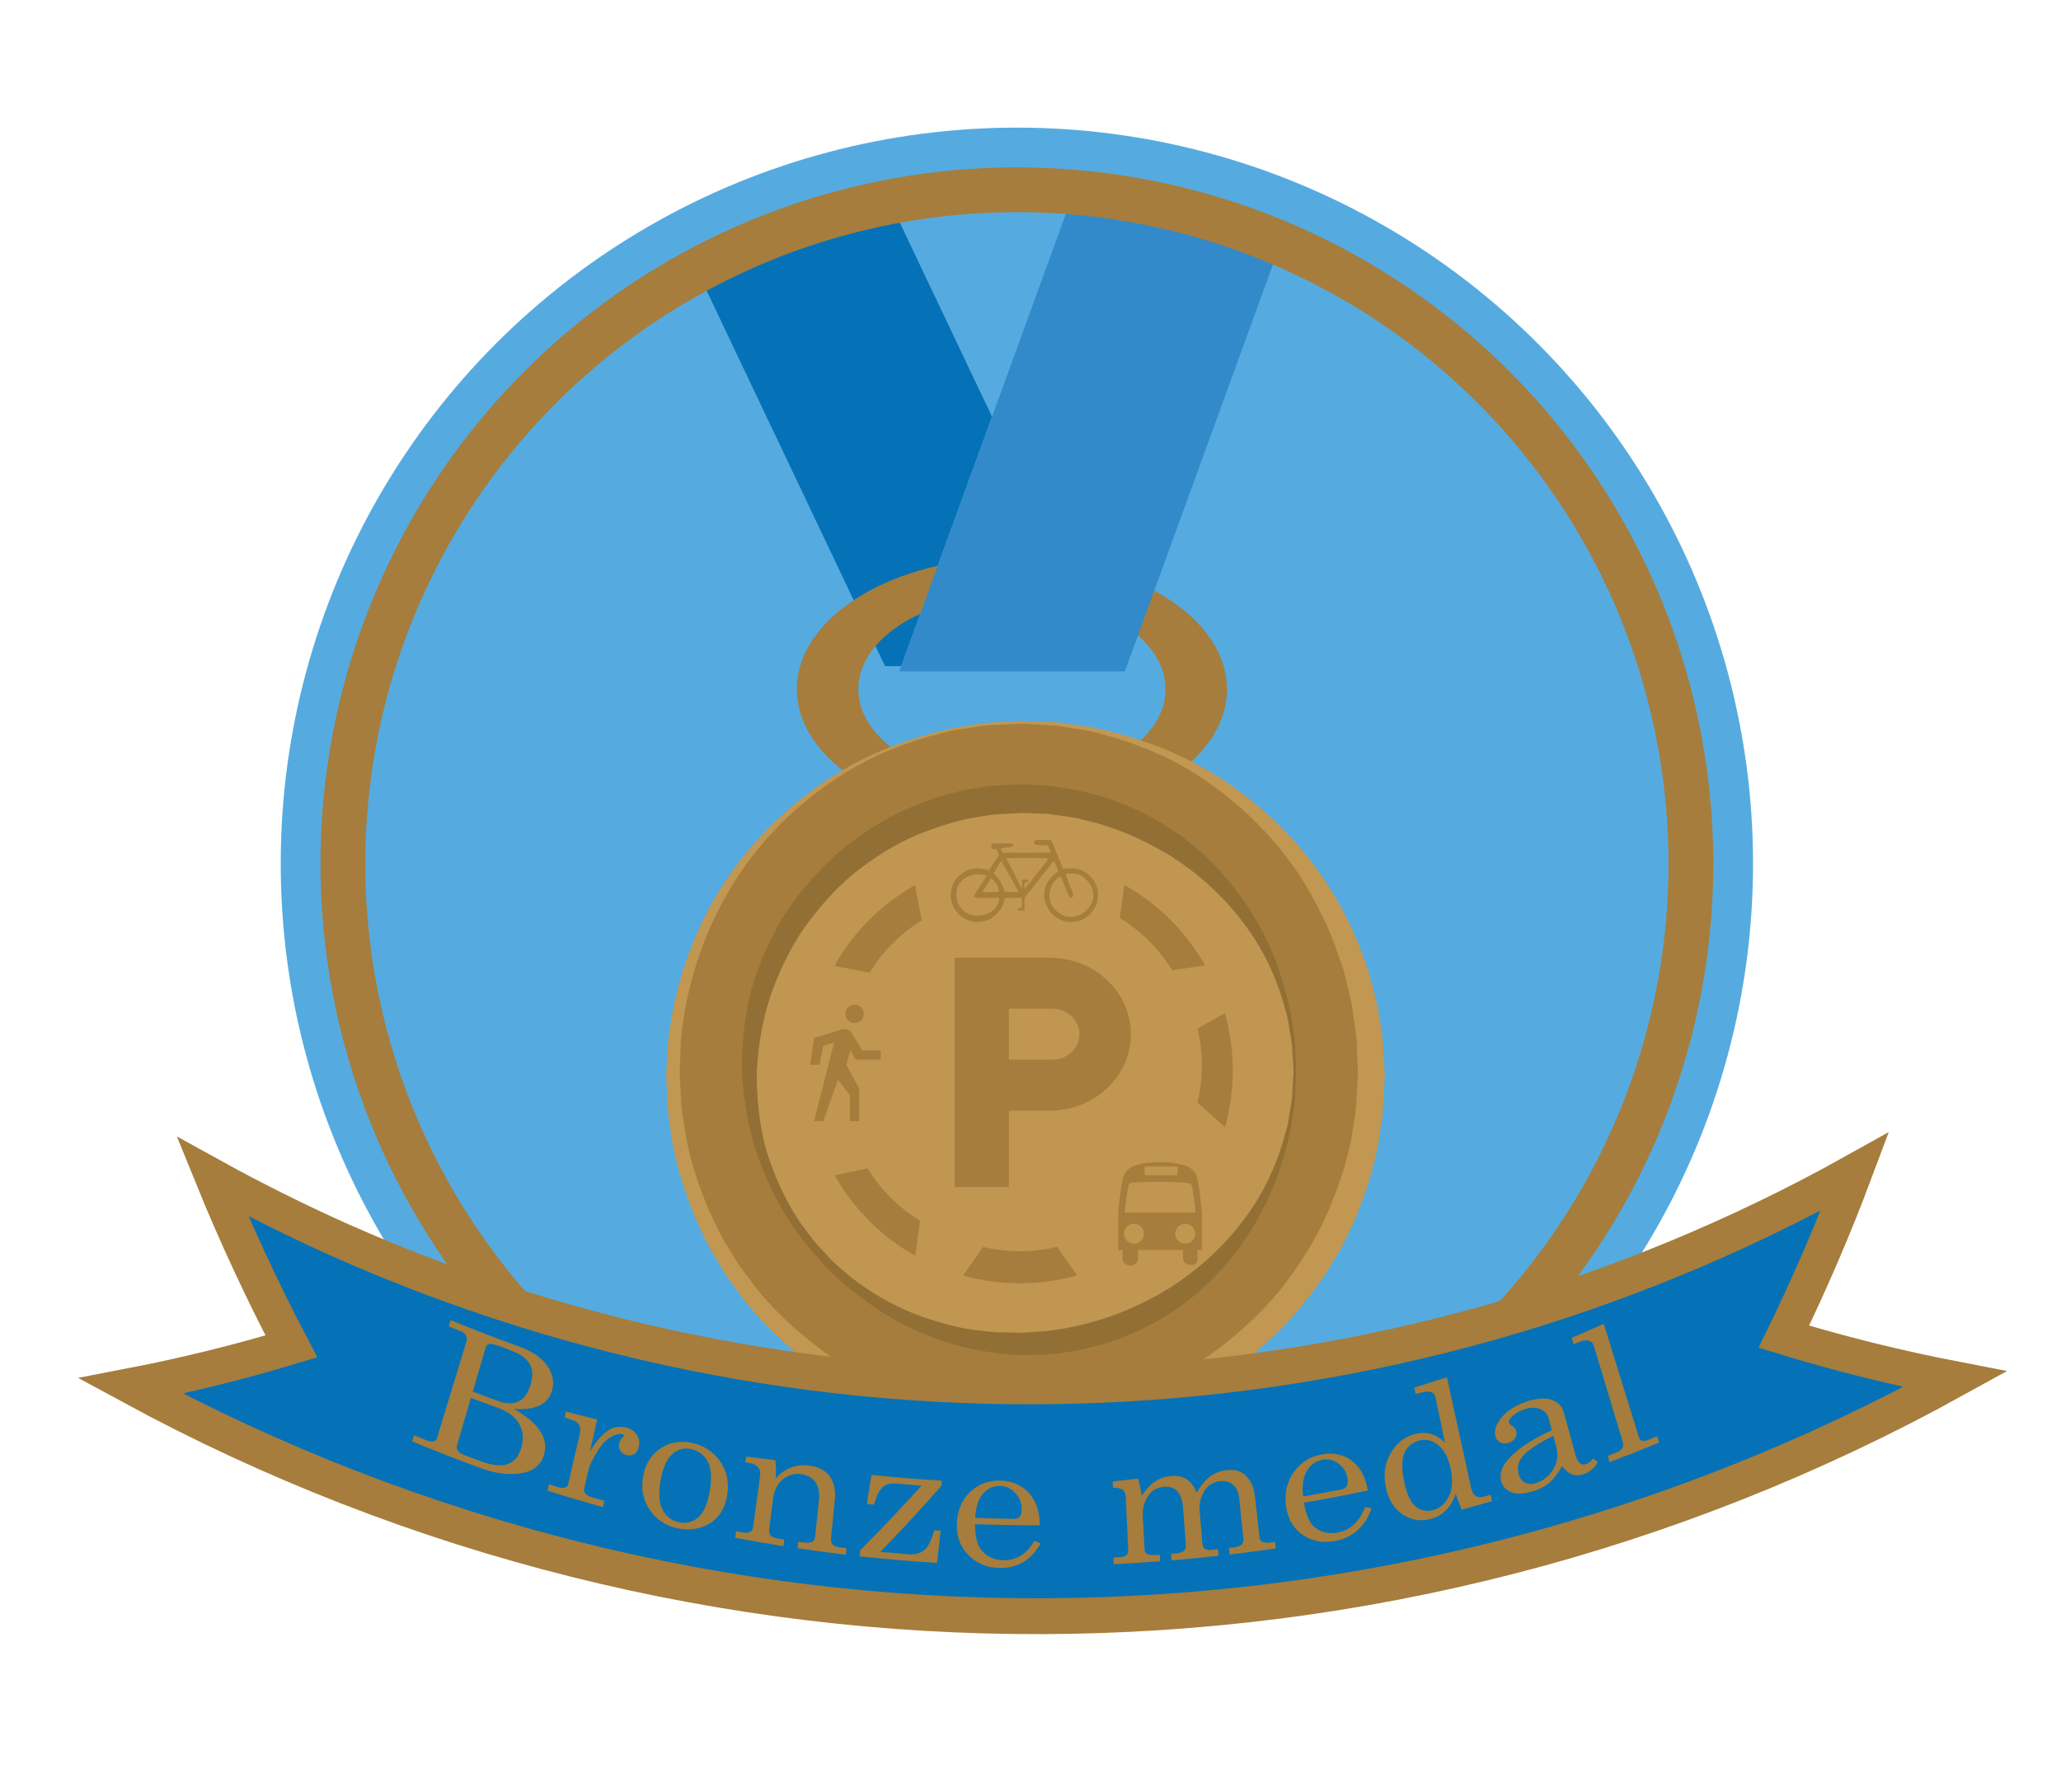 <?xml version="1.0" encoding="utf-8"?>
<!-- Generator: Adobe Illustrator 16.0.0, SVG Export Plug-In . SVG Version: 6.00 Build 0)  -->
<!DOCTYPE svg PUBLIC "-//W3C//DTD SVG 1.1//EN" "http://www.w3.org/Graphics/SVG/1.1/DTD/svg11.dtd">
<svg version="1.1" id="Livello_1" xmlns="http://www.w3.org/2000/svg" xmlns:xlink="http://www.w3.org/1999/xlink" x="0px" y="0px"
	 width="230px" height="200px" viewBox="0 0 230 200" enable-background="new 0 0 230 200" xml:space="preserve">
<g>
	<circle fill="#55ABE0" cx="113.481" cy="96.397" r="82.153"/>
	<path fill="#0572B7" d="M99.942,23.85c-7.636,1.505-14.855,4.161-21.472,7.785l20.294,42.714h1.809l10.134-27.842L99.942,23.85z"/>
	<polygon fill="none" points="110.707,46.507 100.573,74.349 123.935,74.349 	"/>
	<path fill="#A67D3C" d="M112.928,87.407c-9.469,0-17.143-4.693-17.143-10.482s7.674-10.481,17.143-10.481
		c9.468,0,17.142,4.692,17.142,10.481S122.396,87.407,112.928,87.407z M112.928,62.25c-13.252,0-24,6.571-24,14.675
		s10.748,14.674,24,14.674c13.251,0,23.998-6.57,23.998-14.674S126.179,62.25,112.928,62.25z"/>
	<g>
		<path fill="#A67D3C" d="M114.066,80.611c-21.521,0-38.974,17.571-38.974,39.239c0,21.666,17.453,39.238,38.974,39.238
			c21.519,0,38.973-17.572,38.973-39.238C153.039,98.183,135.585,80.611,114.066,80.611z M114.066,147.878
			c-15.377,0-27.838-12.547-27.838-28.027c0-15.481,12.461-28.028,27.838-28.028c15.376,0,27.838,12.547,27.838,28.028
			C141.904,135.331,129.442,147.878,114.066,147.878z"/>
		<g>
			<path fill="#C19751" d="M114.074,80.761c0,0-0.959,0.046-2.756,0.132c-0.447,0.034-0.955,0.019-1.499,0.1
				c-0.544,0.082-1.137,0.172-1.778,0.269c-0.639,0.108-1.336,0.175-2.062,0.338c-0.721,0.188-1.486,0.389-2.297,0.601
				c-3.197,0.929-7.064,2.378-10.887,5.059C88.963,89.873,85.061,93.531,82,98.349c-3.036,4.809-5.27,10.696-5.951,17.15
				c-0.114,0.802-0.084,1.623-0.133,2.44c-0.008,0.809-0.116,1.672-0.041,2.447c0.118,1.68,0.117,3.432,0.46,5.06
				c0.417,3.328,1.525,6.683,2.893,9.901c0.386,0.791,0.772,1.584,1.161,2.381c0.388,0.797,0.909,1.524,1.359,2.295l0.7,1.143
				c0.249,0.371,0.535,0.719,0.801,1.081c0.55,0.71,1.065,1.451,1.646,2.143c2.35,2.752,5.114,5.176,8.147,7.256
				c3.085,2.013,6.478,3.559,10.016,4.678c3.57,1.042,7.287,1.506,11.008,1.565c1.772-0.145,3.858-0.13,5.58-0.516l1.349-0.221
				l0.674-0.109l0.671-0.182l2.679-0.721c3.501-1.174,6.84-2.767,9.858-4.811c2.97-2.11,5.65-4.557,7.935-7.294
				c2.196-2.8,4.106-5.78,5.459-8.966c1.332-3.177,2.406-6.438,2.808-9.75c0.334-1.637,0.319-3.293,0.431-4.917l0.031-0.536
				l-0.023-0.631l-0.047-1.257c-0.05-0.822-0.021-1.691-0.134-2.461c-0.108-0.772-0.215-1.539-0.321-2.3
				c-0.06-0.381-0.089-0.762-0.171-1.141l-0.269-1.131c-0.175-0.755-0.348-1.503-0.52-2.245c-0.221-0.729-0.482-1.438-0.717-2.152
				c-0.94-2.856-2.279-5.455-3.697-7.875c-2.953-4.782-6.745-8.462-10.496-11.125c-3.742-2.727-7.562-4.231-10.733-5.208
				c-0.804-0.224-1.564-0.435-2.28-0.634c-0.723-0.174-1.418-0.248-2.055-0.365c-0.641-0.105-1.233-0.203-1.775-0.293
				c-0.543-0.089-1.047-0.079-1.492-0.119c-1.788-0.11-2.742-0.169-2.742-0.169L114.074,80.761z M114.066,80.461
				c0,0,0.963,0.039,2.768,0.111c0.45,0.031,0.959,0.011,1.509,0.089c0.55,0.079,1.15,0.165,1.8,0.257
				c0.646,0.105,1.353,0.166,2.087,0.326c0.731,0.176,1.51,0.363,2.331,0.561c3.248,0.882,7.197,2.24,11.216,4.792
				c4.011,2.517,8.173,6.098,11.58,10.941c3.39,4.857,5.975,10.864,6.857,17.789c0.139,0.86,0.129,1.662,0.2,2.505l0.08,1.255
				l0.039,0.63c0-0.041,0.008,0.144,0.005,0.155l-0.004,0.082l-0.007,0.164l-0.016,0.329c-0.101,1.752-0.082,3.537-0.422,5.309
				c-0.414,3.58-1.537,7.121-2.96,10.571c-0.408,0.842-0.817,1.687-1.229,2.535c-0.412,0.848-0.96,1.626-1.438,2.444l-0.744,1.217
				c-0.266,0.396-0.566,0.768-0.848,1.152c-0.582,0.758-1.131,1.546-1.747,2.282c-2.487,2.938-5.44,5.51-8.672,7.717
				c-3.286,2.14-6.899,3.783-10.671,4.965l-2.878,0.719l-0.72,0.179l-0.746,0.109l-1.493,0.216
				c-0.996,0.146-1.998,0.307-2.942,0.306l-2.937,0.121c-3.955-0.116-7.894-0.671-11.66-1.832
				c-3.734-1.237-7.294-2.928-10.515-5.099c-3.168-2.237-6.035-4.831-8.457-7.755c-0.599-0.734-1.131-1.52-1.694-2.272
				c-0.273-0.383-0.565-0.753-0.821-1.146l-0.719-1.207c-0.46-0.813-0.99-1.584-1.386-2.424c-0.394-0.839-0.787-1.675-1.178-2.507
				c-1.387-3.407-2.476-6.856-2.874-10.42c-0.331-1.78-0.298-3.471-0.394-5.166c-0.007-0.229-0.023-0.384-0.021-0.672l0.039-0.643
				l0.079-1.278c0.072-0.848,0.064-1.696,0.201-2.524c0.869-6.665,3.318-12.68,6.601-17.482c3.302-4.808,7.354-8.41,11.282-10.976
				c3.938-2.597,7.842-4.011,11.062-4.939c0.816-0.209,1.589-0.407,2.315-0.594c0.73-0.17,1.435-0.24,2.079-0.354
				c0.648-0.102,1.248-0.195,1.797-0.281s1.053-0.072,1.502-0.109c1.796-0.097,2.754-0.147,2.754-0.147L114.066,80.461z"/>
			<path fill="#C19751" d="M114.059,148.027c0,0-0.685-0.037-1.968-0.107c-0.32-0.027-0.679-0.018-1.072-0.079
				c-0.394-0.062-0.822-0.13-1.286-0.202c-0.461-0.082-0.966-0.134-1.488-0.255c-0.52-0.133-1.072-0.274-1.656-0.424
				c-2.304-0.662-5.098-1.667-7.928-3.511c-2.82-1.824-5.735-4.389-8.129-7.823c-2.379-3.43-4.158-7.744-4.805-12.535
				c-0.102-0.596-0.1-1.206-0.153-1.815c-0.021-0.623-0.127-1.199-0.077-1.873c0.064-1.214,0.037-2.412,0.271-3.706
				c0.281-2.578,1.057-5.057,2.049-7.517c1.025-2.449,2.479-4.745,4.159-6.9c1.739-2.113,3.804-3.99,6.086-5.61
				c2.319-1.573,4.887-2.801,7.582-3.701c2.719-0.847,5.564-1.255,8.423-1.346c1.507,0.082,2.73,0.024,4.242,0.292
				c1.473,0.147,2.846,0.528,4.235,0.871c2.732,0.846,5.354,2.026,7.739,3.567c2.346,1.59,4.494,3.444,6.3,5.573
				c1.749,2.165,3.277,4.484,4.367,6.975c1.028,2.504,1.838,5.074,2.135,7.669c0.243,1.285,0.229,2.579,0.301,3.849l0.011,0.238
				l0.005,0.119l0.002,0.059l-0.004,0.133l-0.03,0.45l-0.062,0.896c-0.055,0.604-0.05,1.167-0.152,1.795
				c-0.661,5.051-2.576,9.357-5.063,12.843c-2.498,3.469-5.524,6.013-8.427,7.789c-2.909,1.798-5.75,2.747-8.081,3.362
				c-0.589,0.138-1.147,0.268-1.672,0.39c-0.527,0.112-1.032,0.154-1.496,0.228c-0.465,0.064-0.895,0.124-1.289,0.178
				c-0.394,0.055-0.758,0.039-1.08,0.06c-1.291,0.046-1.98,0.071-1.98,0.071L114.059,148.027z M114.066,147.728
				c0,0,0.68-0.044,1.955-0.129c0.318-0.029,0.676-0.024,1.063-0.089c0.387-0.065,0.809-0.137,1.265-0.215
				c0.454-0.085,0.949-0.141,1.463-0.266c0.51-0.146,1.051-0.301,1.622-0.464c2.254-0.71,4.965-1.806,7.599-3.777
				c2.643-1.923,5.299-4.565,7.344-7.974c0.981-1.723,1.896-3.572,2.543-5.59c0.161-0.505,0.342-1.006,0.491-1.521
				c0.116-0.523,0.233-1.052,0.351-1.584c0.297-1.064,0.338-2.124,0.515-3.201c0.075-0.537,0.054-1.168,0.085-1.753l0.029-0.897
				l0.014-0.451c0.002-0.086,0,0.054-0.001,0.02l-0.003-0.054l-0.006-0.106l-0.013-0.215c-0.082-1.142-0.071-2.307-0.309-3.456
				c-0.285-2.327-1.045-4.617-1.983-6.848c-0.944-2.24-2.281-4.338-3.82-6.31c-1.603-1.928-3.479-3.657-5.562-5.149
				c-2.118-1.447-4.464-2.576-6.927-3.414c-1.255-0.34-2.514-0.726-3.771-0.882c-1.183-0.275-2.717-0.272-3.943-0.38
				c-2.624,0.035-5.248,0.352-7.771,1.079c-2.499,0.782-4.899,1.865-7.083,3.28c-2.147,1.463-4.108,3.17-5.776,5.111
				c-1.607,1.982-3.019,4.104-4.028,6.386c-0.974,2.273-1.768,4.655-2.068,6.999c-0.246,1.142-0.25,2.401-0.338,3.6
				c-0.055,0.534,0.02,1.157,0.021,1.727c0.032,0.58,0.007,1.163,0.085,1.732c0.46,4.579,2.023,8.768,4.157,12.203
				c2.15,3.443,4.916,6.064,7.641,7.939c2.715,1.927,5.472,2.967,7.752,3.63c0.578,0.151,1.124,0.294,1.639,0.429
				c0.518,0.116,1.015,0.162,1.471,0.239c0.457,0.068,0.88,0.132,1.268,0.189s0.751,0.046,1.07,0.07
				c1.284,0.06,1.969,0.092,1.969,0.092L114.066,147.728z"/>
		</g>
	</g>
	<g>
		<circle fill="#C19650" cx="114.066" cy="119.569" r="30.438"/>
		<path fill="#926F34" d="M144.654,119.577c0,0-0.033,0.746-0.093,2.146c-0.024,0.35-0.012,0.74-0.071,1.17
			c-0.062,0.43-0.129,0.898-0.203,1.404c-0.085,0.505-0.129,1.058-0.238,1.634c-0.131,0.571-0.271,1.179-0.418,1.821
			c-0.076,0.321-0.152,0.651-0.232,0.989c-0.11,0.329-0.225,0.667-0.341,1.012c-0.238,0.688-0.423,1.439-0.737,2.173
			c-0.317,0.734-0.647,1.499-0.99,2.292c-0.393,0.771-0.834,1.552-1.275,2.374c-1.9,3.182-4.622,6.549-8.418,9.273
			c-3.785,2.71-8.646,4.661-13.978,5.24c-0.663,0.091-1.341,0.064-2.017,0.102l-1.019,0.031l-0.511,0.016l-0.127-0.001l-0.062-0.005
			l-0.123-0.008l-0.246-0.018c-1.32-0.122-2.616-0.159-4.045-0.479c-2.826-0.438-5.488-1.41-8.102-2.623
			c-2.606-1.232-4.981-2.953-7.233-4.821c-2.196-1.95-4.152-4.189-5.846-6.648c-1.65-2.491-2.947-5.229-3.928-8.097
			c-0.95-2.903-1.439-5.878-1.595-9.027c-0.038-2.92,0.264-6.144,1.056-9.107c0.878-2.958,2.109-5.812,3.748-8.411
			c1.688-2.562,3.699-4.887,5.98-6.867c2.325-1.918,4.822-3.604,7.516-4.808c2.686-1.188,5.48-2.084,8.301-2.43
			c1.396-0.274,2.805-0.275,4.188-0.355l0.259-0.01l0.13-0.005l0.064-0.003l0.144,0.005l0.491,0.029l0.977,0.06
			c0.659,0.056,1.271,0.044,1.957,0.154c1.354,0.24,2.747,0.363,3.986,0.757c0.632,0.17,1.26,0.339,1.882,0.506
			c0.61,0.208,1.2,0.459,1.791,0.685c1.2,0.415,2.286,1.033,3.375,1.578c0.556,0.253,1.046,0.611,1.548,0.935
			c0.498,0.328,0.99,0.652,1.479,0.974c3.789,2.754,6.504,6.129,8.401,9.318c1.927,3.201,2.909,6.31,3.571,8.851
			c0.146,0.643,0.285,1.251,0.416,1.823c0.108,0.575,0.151,1.126,0.234,1.63c0.072,0.506,0.139,0.974,0.199,1.402
			c0.059,0.429,0.045,0.824,0.067,1.176c0.057,1.406,0.087,2.156,0.087,2.156V119.577z M144.354,119.569c0,0-0.045-0.741-0.13-2.133
			c-0.03-0.347-0.024-0.737-0.091-1.159c-0.069-0.423-0.145-0.883-0.227-1.381c-0.086-0.497-0.154-1.036-0.295-1.596
			c-0.16-0.555-0.329-1.145-0.508-1.769c-0.761-2.462-1.998-5.404-4.147-8.264c-2.104-2.874-5.014-5.709-8.685-7.955
			c-1.869-1.06-3.839-2.12-6.027-2.839c-0.544-0.184-1.092-0.369-1.645-0.557c-0.567-0.139-1.139-0.278-1.714-0.419
			c-1.153-0.345-2.307-0.396-3.479-0.6c-0.582-0.091-1.271-0.069-1.907-0.11l-0.979-0.039l-0.491-0.02
			c-0.093-0.002,0.058-0.001,0.021,0.001l-0.059,0.004l-0.116,0.008l-0.233,0.015c-1.245,0.086-2.516,0.063-3.771,0.315
			c-2.543,0.299-5.043,1.12-7.503,2.102c-2.459,1.021-4.755,2.494-6.919,4.181c-2.129,1.743-3.988,3.838-5.638,6.116
			c-1.606,2.315-2.857,4.892-3.798,7.599c-0.916,2.748-1.388,5.487-1.565,8.54c-0.015,2.824,0.268,5.811,1.024,8.621
			c0.839,2.796,2.023,5.489,3.619,7.913c0.395,0.606,0.85,1.171,1.281,1.748c0.223,0.283,0.424,0.583,0.664,0.852l0.73,0.791
			c0.502,0.512,0.938,1.087,1.489,1.544l1.608,1.399c2.236,1.736,4.654,3.174,7.199,4.166c2.533,0.958,5.167,1.703,7.702,1.909
			c1.225,0.208,2.606,0.148,3.915,0.192l0.246,0.008l0.123,0.004l0.062,0.002c0.035,0.002-0.079-0.005-0.003-0.005l0.471-0.034
			l0.937-0.066c0.62-0.06,1.243-0.053,1.849-0.162c4.879-0.64,9.271-2.365,12.947-4.606c3.663-2.276,6.568-5.118,8.668-8
			c2.148-2.864,3.387-5.809,4.143-8.274c0.178-0.624,0.347-1.214,0.505-1.77c0.14-0.56,0.208-1.097,0.292-1.593
			c0.08-0.497,0.154-0.957,0.222-1.378c0.065-0.422,0.059-0.818,0.088-1.166c0.081-1.397,0.124-2.144,0.124-2.144V119.569z"/>
	</g>
	<path fill="#328ACA" d="M119.413,22.585l-8.706,23.922l-10.134,27.842l-0.214,0.586h25.17l17.135-47.078
		C135.406,24.931,127.587,23.106,119.413,22.585z"/>
	<circle fill="none" stroke="#A67D3C" stroke-width="5" stroke-miterlimit="10" cx="113.481" cy="96.397" r="75.216"/>
	<g>
		<g>
			<path fill="#0572B7" stroke="#A67D3C" stroke-width="4" stroke-miterlimit="10" d="M218.189,153.939
				c-6.562-1.267-12.94-2.861-19.115-4.75c2.964-6.088,5.604-12.242,7.921-18.431c-52.148,29.121-114.772,31.745-168.899,7.72
				c-4.867-2.171-9.666-4.558-14.381-7.16c2.587,6.365,5.521,12.695,8.804,18.955c-5.812,1.755-11.8,3.237-17.947,4.422
				C78.048,189.194,154.859,188.956,218.189,153.939L218.189,153.939L218.189,153.939z"/>
		</g>
	</g>
	<g>
		<g>
			<path fill="#A67D3C" d="M50.288,147.341c2.497,1.03,5.013,2,7.544,2.908c1.49,0.534,2.553,1.23,3.191,2.123
				c0.637,0.892,0.846,1.804,0.607,2.747c-0.199,0.786-0.652,1.364-1.359,1.721c-0.71,0.357-1.685,0.502-2.915,0.416
				c1.341,0.771,2.304,1.557,2.871,2.387c0.567,0.826,0.746,1.688,0.521,2.591c-0.17,0.688-0.529,1.231-1.079,1.628
				c-0.553,0.396-1.358,0.617-2.427,0.654c-1.068,0.035-2.223-0.164-3.452-0.612c-2.617-0.948-5.218-1.959-7.798-3.03
				c0.071-0.229,0.144-0.458,0.217-0.687c0.418,0.175,0.839,0.347,1.261,0.519c0.38,0.154,0.675,0.209,0.884,0.17
				c0.211-0.039,0.335-0.129,0.38-0.271c1.108-3.632,2.216-7.262,3.325-10.894c0.079-0.257,0.057-0.484-0.066-0.682
				c-0.123-0.194-0.34-0.356-0.653-0.483c-0.423-0.171-0.845-0.344-1.269-0.518C50.145,147.799,50.213,147.568,50.288,147.341z
				 M52.758,155.322c0.942,0.36,1.884,0.712,2.832,1.056c0.874,0.317,1.635,0.327,2.277,0.036c0.645-0.293,1.105-0.977,1.39-2.051
				c0.174-0.666,0.191-1.227,0.048-1.682s-0.422-0.849-0.834-1.181c-0.418-0.335-1.18-0.696-2.307-1.112
				c-0.794-0.293-1.305-0.429-1.524-0.392c-0.221,0.035-0.376,0.187-0.452,0.458C53.713,152.076,53.234,153.699,52.758,155.322z
				 M52.554,156.015c-0.514,1.754-1.03,3.508-1.546,5.263c-0.074,0.246-0.046,0.463,0.081,0.647c0.127,0.186,0.403,0.358,0.827,0.52
				c0.623,0.234,1.244,0.463,1.868,0.69c1.243,0.452,2.229,0.529,2.95,0.245c0.728-0.283,1.22-0.944,1.486-1.979
				c0.248-0.947,0.138-1.797-0.32-2.547c-0.455-0.751-1.211-1.312-2.261-1.691C54.609,156.79,53.579,156.405,52.554,156.015z"/>
			<path fill="#A67D3C" d="M63.163,157.548c1.158,0.308,2.318,0.6,3.479,0.883c-0.268,1.193-0.539,2.388-0.807,3.581
				c0.641-1.07,1.284-1.832,1.939-2.29c0.654-0.457,1.361-0.583,2.128-0.375c0.519,0.143,0.907,0.399,1.16,0.775
				c0.253,0.378,0.333,0.814,0.231,1.308c-0.08,0.399-0.246,0.684-0.506,0.85c-0.257,0.168-0.545,0.209-0.864,0.123
				c-0.313-0.083-0.544-0.247-0.696-0.489s-0.19-0.522-0.123-0.847c0.042-0.209,0.141-0.391,0.289-0.543
				c0.139-0.136,0.211-0.222,0.217-0.252c0.021-0.096-0.033-0.159-0.166-0.196c-0.283-0.077-0.637-0.013-1.056,0.191
				c-0.587,0.286-1.095,0.756-1.529,1.418c-0.67,1.028-1.085,1.885-1.239,2.571c-0.143,0.634-0.283,1.268-0.426,1.9
				c-0.048,0.215,0,0.401,0.146,0.565c0.143,0.164,0.424,0.307,0.834,0.421c0.421,0.119,0.844,0.239,1.268,0.355
				c-0.052,0.238-0.099,0.475-0.151,0.712c-2.074-0.574-4.141-1.184-6.199-1.834c0.056-0.235,0.111-0.47,0.17-0.704
				c0.328,0.104,0.655,0.204,0.985,0.307c0.331,0.104,0.596,0.121,0.792,0.056c0.196-0.064,0.317-0.179,0.353-0.343
				c0.438-1.877,0.873-3.754,1.309-5.63c0.097-0.427,0.075-0.771-0.079-1.027c-0.154-0.258-0.411-0.444-0.78-0.558
				c-0.281-0.086-0.56-0.174-0.839-0.262C63.056,157.994,63.109,157.77,63.163,157.548z"/>
			<path fill="#A67D3C" d="M77.258,161.057c1.305,0.292,2.327,0.96,3.085,2.02c0.755,1.058,1.034,2.304,0.817,3.734
				c-0.15,0.99-0.482,1.791-1.002,2.406c-0.52,0.613-1.197,1.043-2.028,1.285c-0.835,0.24-1.694,0.264-2.581,0.062
				c-1.312-0.296-2.344-1.004-3.077-2.104c-0.738-1.101-0.959-2.353-0.686-3.752c0.274-1.402,0.944-2.431,1.987-3.093
				C74.818,160.952,75.977,160.768,77.258,161.057z M77.14,161.737c-0.774-0.175-1.47,0.002-2.087,0.531
				c-0.618,0.529-1.059,1.488-1.32,2.883c-0.263,1.421-0.207,2.521,0.184,3.299c0.387,0.778,0.992,1.263,1.806,1.446
				c0.84,0.188,1.578,0.009,2.206-0.541c0.627-0.549,1.061-1.577,1.301-3.076c0.223-1.39,0.135-2.449-0.262-3.177
				C78.57,162.377,77.963,161.922,77.14,161.737z"/>
			<path fill="#A67D3C" d="M83.262,162.573c1.088,0.142,2.181,0.272,3.271,0.394c0.058,0.59,0.069,1.271,0.035,2.043
				c0.528-0.583,1.11-0.995,1.746-1.229c0.637-0.236,1.332-0.299,2.085-0.188c0.649,0.096,1.182,0.288,1.598,0.585
				c0.417,0.296,0.73,0.715,0.948,1.265c0.215,0.545,0.295,1.141,0.232,1.774c-0.145,1.479-0.289,2.958-0.437,4.438
				c-0.032,0.33,0.028,0.577,0.182,0.738c0.152,0.158,0.426,0.269,0.818,0.313c0.239,0.029,0.479,0.059,0.72,0.087
				c-0.021,0.244-0.043,0.487-0.066,0.73c-1.802-0.212-3.601-0.452-5.396-0.72c0.029-0.242,0.055-0.484,0.083-0.728
				c0.17,0.025,0.344,0.05,0.512,0.075c0.481,0.07,0.82,0.048,1.022-0.062c0.203-0.109,0.318-0.301,0.348-0.574
				c0.138-1.297,0.275-2.598,0.413-3.897c0.09-0.851,0.016-1.497-0.222-1.945c-0.333-0.639-0.895-1.016-1.695-1.134
				c-0.789-0.12-1.486,0.07-2.092,0.572c-0.602,0.502-0.969,1.22-1.091,2.163c-0.145,1.121-0.289,2.239-0.434,3.36
				c-0.04,0.33,0.01,0.577,0.165,0.745c0.147,0.169,0.425,0.283,0.812,0.346c0.236,0.037,0.472,0.075,0.707,0.112
				c-0.029,0.243-0.059,0.485-0.088,0.728c-1.801-0.283-3.598-0.595-5.394-0.933c0.037-0.241,0.072-0.483,0.104-0.724
				c0.235,0.044,0.47,0.088,0.703,0.131c0.353,0.066,0.633,0.05,0.833-0.047c0.203-0.096,0.315-0.24,0.343-0.434
				c0.268-1.95,0.535-3.898,0.801-5.85c0.051-0.385-0.018-0.7-0.221-0.939c-0.198-0.24-0.512-0.397-0.937-0.478
				c-0.167-0.03-0.335-0.062-0.502-0.094C83.201,162.991,83.23,162.782,83.262,162.573z"/>
			<path fill="#A67D3C" d="M97.249,164.617c2.606,0.273,5.216,0.488,7.828,0.645c-0.009,0.195-0.019,0.391-0.026,0.587
				c-2.197,2.497-4.467,4.947-6.805,7.352c1.045,0.102,2.092,0.193,3.139,0.276c0.723,0.055,1.311-0.104,1.762-0.48
				c0.451-0.378,0.818-1.108,1.104-2.195c0.239,0.016,0.483,0.03,0.724,0.045c-0.134,1.197-0.268,2.395-0.403,3.592
				c-2.887-0.179-5.768-0.424-8.643-0.738c0.021-0.225,0.037-0.449,0.057-0.674c2.357-2.357,4.645-4.764,6.861-7.214
				c-0.878-0.064-1.755-0.133-2.633-0.211c-0.547-0.048-0.963-0.018-1.246,0.098c-0.281,0.116-0.533,0.323-0.756,0.626
				s-0.451,0.839-0.682,1.608c-0.264-0.026-0.527-0.054-0.79-0.082C96.909,166.772,97.082,165.695,97.249,164.617z"/>
			<path fill="#A67D3C" d="M116.043,170.24c-2.412,0.005-4.823-0.037-7.235-0.13c-0.001,1.402,0.256,2.399,0.789,2.994
				c0.611,0.67,1.405,1.017,2.38,1.037c1.434,0.03,2.594-0.692,3.452-2.152c0.236,0.093,0.472,0.184,0.708,0.274
				c-1.049,1.862-2.607,2.79-4.635,2.742c-1.382-0.031-2.533-0.52-3.443-1.448c-0.91-0.93-1.326-2.093-1.279-3.478
				c0.058-1.49,0.553-2.67,1.477-3.553c0.926-0.88,2.025-1.304,3.328-1.274c0.957,0.022,1.777,0.261,2.476,0.726
				c0.695,0.464,1.224,1.123,1.58,1.981C115.89,168.563,116.024,169.322,116.043,170.24z M108.828,169.413
				c1.455,0.056,2.908,0.093,4.363,0.112c0.262,0.004,0.458-0.074,0.604-0.233c0.145-0.16,0.218-0.432,0.219-0.818
				c0.004-0.722-0.236-1.333-0.716-1.845c-0.483-0.511-1.045-0.77-1.702-0.786c-0.735-0.018-1.357,0.27-1.89,0.86
				C109.179,167.294,108.883,168.199,108.828,169.413z"/>
			<path fill="#A67D3C" d="M124.179,165.355c0.941-0.101,1.88-0.214,2.819-0.33c0.19,0.674,0.328,1.316,0.411,1.936
				c0.5-0.754,1.006-1.299,1.524-1.633c0.517-0.335,1.092-0.529,1.734-0.585c0.682-0.061,1.254,0.054,1.724,0.343
				c0.47,0.288,0.854,0.797,1.156,1.521c0.415-0.759,0.896-1.346,1.438-1.762s1.151-0.665,1.83-0.748
				c0.894-0.11,1.587,0.048,2.09,0.484c0.644,0.575,1.025,1.374,1.14,2.406c0.167,1.518,0.335,3.034,0.503,4.551
				c0.028,0.274,0.126,0.448,0.29,0.526c0.219,0.122,0.527,0.154,0.928,0.097c0.17-0.025,0.339-0.049,0.511-0.075
				c0.028,0.244,0.06,0.489,0.086,0.733c-1.712,0.254-3.43,0.483-5.146,0.687c-0.023-0.243-0.047-0.489-0.069-0.734
				c0.17-0.021,0.342-0.041,0.512-0.062c0.434-0.053,0.734-0.158,0.896-0.311c0.158-0.151,0.228-0.36,0.2-0.622
				c-0.157-1.52-0.314-3.04-0.467-4.561c-0.071-0.679-0.307-1.183-0.7-1.511c-0.394-0.325-0.886-0.455-1.466-0.386
				c-0.441,0.052-0.831,0.209-1.171,0.467s-0.595,0.602-0.766,1.03c-0.254,0.614-0.367,1.125-0.333,1.531
				c0.108,1.319,0.218,2.64,0.326,3.958c0.021,0.271,0.119,0.459,0.288,0.57c0.171,0.11,0.425,0.148,0.759,0.113
				c0.234-0.024,0.463-0.05,0.698-0.077c0.021,0.247,0.044,0.489,0.065,0.735c-1.744,0.195-3.49,0.365-5.238,0.51
				c-0.017-0.246-0.031-0.49-0.049-0.736c0.197-0.016,0.394-0.032,0.59-0.05c0.37-0.031,0.644-0.123,0.817-0.27
				c0.172-0.15,0.254-0.323,0.235-0.526c-0.104-1.415-0.21-2.828-0.314-4.24c-0.066-0.896-0.289-1.532-0.66-1.906
				c-0.373-0.374-0.843-0.536-1.424-0.489c-0.75,0.061-1.307,0.343-1.685,0.841c-0.535,0.711-0.784,1.508-0.733,2.398
				c0.065,1.225,0.133,2.451,0.199,3.676c0.014,0.28,0.094,0.47,0.238,0.566c0.203,0.124,0.519,0.17,0.932,0.141
				c0.173-0.013,0.35-0.025,0.525-0.039c0.015,0.247,0.03,0.49,0.045,0.737c-1.727,0.13-3.454,0.237-5.185,0.318
				c-0.01-0.246-0.019-0.492-0.028-0.737c0.257-0.013,0.521-0.025,0.777-0.038c0.293-0.017,0.514-0.092,0.665-0.233
				c0.152-0.142,0.221-0.31,0.212-0.515c-0.096-2.011-0.186-4.022-0.279-6.034c-0.014-0.334-0.121-0.578-0.31-0.731
				c-0.191-0.153-0.563-0.237-1.116-0.256C124.197,165.808,124.188,165.583,124.179,165.355z"/>
			<path fill="#A67D3C" d="M152.653,166.35c-2.372,0.504-4.751,0.958-7.137,1.365c0.221,1.386,0.64,2.32,1.259,2.798
				c0.708,0.536,1.545,0.716,2.508,0.534c1.418-0.268,2.439-1.22,3.049-2.841c0.247,0.044,0.494,0.085,0.741,0.126
				c-0.733,2.058-2.114,3.296-4.117,3.668c-1.368,0.252-2.575,0.008-3.621-0.723c-1.042-0.731-1.646-1.793-1.818-3.175
				c-0.188-1.485,0.114-2.756,0.879-3.817s1.785-1.706,3.067-1.945c0.943-0.174,1.791-0.11,2.553,0.207
				c0.759,0.314,1.383,0.857,1.873,1.632C152.23,164.723,152.49,165.447,152.653,166.35z M145.424,167.021
				c1.439-0.245,2.876-0.508,4.311-0.789c0.256-0.05,0.439-0.168,0.555-0.355c0.117-0.188,0.143-0.471,0.084-0.854
				c-0.111-0.713-0.445-1.271-1.002-1.677c-0.552-0.405-1.155-0.547-1.802-0.426c-0.724,0.135-1.297,0.548-1.72,1.24
				C145.428,164.855,145.281,165.807,145.424,167.021z"/>
			<path fill="#A67D3C" d="M157.832,154.867c1.217-0.37,2.431-0.754,3.639-1.153c0.9,4.104,1.795,8.212,2.692,12.317
				c0.104,0.479,0.279,0.795,0.528,0.942c0.247,0.149,0.572,0.164,0.977,0.05c0.23-0.066,0.461-0.134,0.691-0.2
				c0.055,0.238,0.109,0.48,0.164,0.719c-1.136,0.331-2.279,0.651-3.421,0.959c-0.212-0.59-0.431-1.181-0.643-1.77
				c-0.267,0.764-0.642,1.382-1.119,1.855c-0.479,0.475-1.06,0.794-1.742,0.964c-1.145,0.285-2.211,0.085-3.172-0.594
				c-0.967-0.679-1.563-1.735-1.812-3.156c-0.272-1.54,0.018-2.877,0.848-4.027c0.65-0.9,1.477-1.471,2.487-1.726
				c0.616-0.155,1.203-0.153,1.751,0.007c0.549,0.161,1.068,0.484,1.559,0.969c-0.357-1.697-0.714-3.394-1.071-5.092
				c-0.057-0.27-0.211-0.453-0.462-0.552c-0.255-0.099-0.609-0.086-1.073,0.035c-0.226,0.059-0.448,0.117-0.676,0.175
				C157.929,155.35,157.88,155.107,157.832,154.867z M158.386,160.778c-0.743,0.189-1.282,0.619-1.612,1.3
				c-0.332,0.68-0.372,1.701-0.122,3.061c0.274,1.477,0.699,2.463,1.274,2.954c0.58,0.493,1.232,0.647,1.963,0.464
				c0.779-0.194,1.374-0.705,1.787-1.52c0.408-0.816,0.478-1.869,0.205-3.16c-0.257-1.219-0.748-2.102-1.465-2.648
				C159.793,160.742,159.116,160.595,158.386,160.778z"/>
			<path fill="#A67D3C" d="M177.781,162.792c0.176,0.132,0.351,0.261,0.527,0.391c-0.376,0.657-0.877,1.103-1.5,1.323
				c-0.48,0.17-0.913,0.194-1.302,0.075c-0.39-0.121-0.786-0.433-1.188-0.938c-0.495,0.86-0.976,1.48-1.426,1.861
				c-0.452,0.38-1.036,0.688-1.752,0.915c-1.018,0.324-1.846,0.368-2.469,0.135c-0.626-0.235-1.009-0.662-1.153-1.281
				c-0.218-0.935,0.202-1.882,1.245-2.869c1.042-0.984,2.514-1.898,4.417-2.771c-0.121-0.45-0.237-0.898-0.358-1.348
				c-0.127-0.48-0.446-0.821-0.949-1.022c-0.505-0.201-1.074-0.195-1.711,0.014c-0.592,0.192-1.068,0.474-1.444,0.839
				c-0.265,0.269-0.375,0.486-0.336,0.652c0.025,0.096,0.142,0.219,0.356,0.37c0.262,0.191,0.418,0.386,0.466,0.583
				c0.073,0.287,0.028,0.551-0.126,0.796c-0.152,0.244-0.395,0.42-0.719,0.52c-0.345,0.108-0.659,0.089-0.943-0.059
				c-0.282-0.145-0.465-0.389-0.544-0.726c-0.149-0.631,0.101-1.324,0.73-2.083c0.634-0.76,1.56-1.335,2.783-1.74
				c1.127-0.374,2.046-0.442,2.765-0.195c0.719,0.253,1.17,0.707,1.352,1.362c0.443,1.614,0.889,3.229,1.333,4.846
				c0.119,0.429,0.278,0.719,0.491,0.864c0.212,0.155,0.436,0.187,0.684,0.1C177.282,163.307,177.541,163.104,177.781,162.792z
				 M173.348,160.259c-1.688,0.821-2.844,1.581-3.456,2.32c-0.456,0.556-0.603,1.183-0.429,1.883
				c0.119,0.491,0.355,0.829,0.714,1.014c0.356,0.186,0.767,0.204,1.234,0.055c0.833-0.269,1.478-0.792,1.936-1.562
				c0.46-0.772,0.565-1.585,0.34-2.438C173.574,161.106,173.46,160.683,173.348,160.259z"/>
			<path fill="#A67D3C" d="M178.972,147.746c1.312,4.239,2.63,8.478,3.94,12.716c0.056,0.177,0.153,0.287,0.301,0.332
				c0.211,0.058,0.441,0.033,0.689-0.067c0.342-0.139,0.684-0.278,1.024-0.419c0.073,0.233,0.149,0.467,0.224,0.699
				c-1.836,0.758-3.679,1.485-5.532,2.18c-0.069-0.235-0.138-0.471-0.205-0.706c0.325-0.123,0.654-0.246,0.979-0.371
				c0.323-0.122,0.535-0.284,0.651-0.481c0.116-0.198,0.132-0.421,0.058-0.673c-1.072-3.569-2.146-7.137-3.221-10.705
				c-0.096-0.314-0.251-0.506-0.472-0.582c-0.303-0.105-0.632-0.092-0.983,0.043c-0.277,0.105-0.551,0.21-0.826,0.313
				c-0.068-0.235-0.139-0.472-0.205-0.706C176.593,148.809,177.785,148.285,178.972,147.746z"/>
		</g>
	</g>
	<g>
		<g>
			<path fill="#A67D3C" d="M96.815,130.404l-3.676,0.773c2.077,3.673,5.142,6.816,9.006,8.987l0.52-3.922
				C100.233,134.747,98.255,132.732,96.815,130.404z"/>
			<path fill="#A67D3C" d="M102.875,102.714l-0.775-3.919c-3.672,2.077-6.813,5.142-8.986,9.007l3.923,0.762
				C98.531,106.133,100.548,104.153,102.875,102.714z"/>
			<path fill="#A67D3C" d="M130.81,108.286l3.674-0.53c-2.077-3.673-5.14-6.814-9.006-8.987l-0.52,3.68
				C127.391,103.942,129.37,105.958,130.81,108.286z"/>
			<path fill="#A67D3C" d="M109.698,139.175l-2.223,3.191c4.273,1.188,8.66,1.122,12.723-0.015l-2.234-3.188
				C115.302,139.798,112.478,139.829,109.698,139.175z"/>
			<path fill="#A67D3C" d="M136.696,113.079l-3.061,1.721c0.634,2.663,0.666,5.487,0.01,8.266l3.065,2.737
				C137.898,121.53,137.833,117.143,136.696,113.079z"/>
		</g>
		<path fill="#A67D3C" d="M117.129,106.896h-10.591v25.593h6.051v-8.53h4.54c5.016,0,9.078-3.818,9.078-8.531
			C126.207,110.713,122.145,106.896,117.129,106.896z M117.431,118.27h-4.842v-5.687h4.842c1.672,0,3.027,1.272,3.027,2.844
			C120.458,116.997,119.103,118.27,117.431,118.27z"/>
		<g>
			<g>
				<circle fill="#A67D3C" cx="95.367" cy="113.163" r="1.031"/>
			</g>
			<g>
				<path fill="#A67D3C" d="M95.493,118.264h2.796v-1.03h-2.077l-1.146-1.908c-0.168-0.287-0.479-0.476-0.836-0.476
					c-0.098,0-0.192,0.015-0.281,0.04l-3.107,0.968l-0.42,2.979h1.031l0.42-2.1l1.207-0.375l-2.238,8.774h1.031l1.644-4.645
					l1.335,1.781v2.863h1.031v-3.668l-1.427-2.601l0.422-1.645L95.493,118.264z"/>
			</g>
		</g>
		<path fill="#A67D3C" d="M122.46,99.14c-0.433-1.354-1.588-2.241-2.892-2.227l-0.945,0.034l-0.3-0.751
			c-0.58-1.456-0.881-2.17-0.973-2.309s-0.103-0.141-0.963-0.141c-0.763,0-0.883,0.014-0.947,0.102
			c-0.107,0.14-0.101,0.226,0.031,0.359c0.104,0.103,0.193,0.115,0.772,0.115c0.458,0,0.673,0.021,0.712,0.072
			c0.064,0.086,0.306,0.674,0.306,0.743c0,0.028-1.207,0.049-2.682,0.049h-2.681l-0.114-0.226c-0.064-0.126-0.117-0.239-0.117-0.254
			c0-0.016,0.274-0.058,0.611-0.098c0.683-0.081,0.933-0.202,0.77-0.369c-0.074-0.076-0.279-0.094-1.194-0.105
			c-0.752-0.009-1.127,0.008-1.17,0.051c-0.033,0.035-0.055,0.164-0.045,0.289c0.016,0.197,0.033,0.311,0.217,0.289l0.276-0.036
			l0.36,0.679l-1.127,1.727c-0.802-0.241-1.529-0.295-2.354-0.03c-0.396,0.167-0.958,0.565-1.215,0.866
			c-0.337,0.394-0.601,0.988-0.68,1.531c-0.01,0.061-0.015,0.121-0.019,0.181v0.412c0.084,1.169,0.896,2.263,2.03,2.64
			c0.526,0.176,0.538,0.179,1.089,0.159c0.411-0.014,0.61-0.055,0.968-0.193c0.519-0.201,0.761-0.401,1.304-0.993
			c0.547-0.602,0.604-1.286,0.626-1.468c0.046-0.017,0.494-0.032,0.999-0.032h0.918l0.009,0.462
			c0.005,0.254-0.013,0.577-0.011,0.634c0.005,0.079-0.023,0.033-0.219,0.047c-0.22,0.014-0.247,0.033-0.23,0.145
			c0.014,0.102,0.062,0.131,0.242,0.146c0.125,0.011,0.423-0.037,0.497-0.057l0.017-1.393l0.388-0.483
			c0.221-0.279,0.422-0.535,0.445-0.564c0.025-0.033,0.139-0.176,0.251-0.319s0.641-0.811,1.173-1.484
			c0.534-0.674,0.986-1.228,1.009-1.228c0.025,0,0.072,0.06,0.105,0.133c0.206,0.434,0.317,0.722,0.344,0.891
			c0.027,0.164,0.012,0.194-0.122,0.246c-0.227,0.087-0.853,0.748-1.036,1.102c-0.23,0.44-0.382,1.002-0.382,1.42
			c0,0.619,0.415,1.641,0.842,2.064c1.156,1.156,2.825,1.262,4.085,0.258c0.439-0.391,0.812-0.904,0.991-1.47
			C122.553,100.341,122.569,99.481,122.46,99.14z M110.608,98.016c0.405,0.368,0.797,0.73,0.871,1.537l-1.854,0.028L110.608,98.016z
			 M108.981,102.202c-1.107-0.037-2.271-0.884-2.26-2.437c0.01-1.535,1.659-2.6,3.373-2.008c-0.451,0.796-1.487,2.155-1.363,2.327
			c0.13,0.18,0.376,0.12,1.54,0.12h1.239C111.384,101.924,109.655,102.224,108.981,102.202z M112.101,99.545
			c-0.168-0.825-0.642-1.487-1.211-2.098l0.811-1.337c0.034,0,0.188,0.229,0.342,0.504c0.154,0.278,0.588,1.049,0.964,1.713
			c0.376,0.662,0.677,1.234,0.649,1.234L112.101,99.545z M115.681,97.56c-0.041,0.049-0.207,0.274-0.383,0.489l-0.977,1.189
			l-0.001-0.746c0.15-0.004,0.452-0.003,0.441-0.192c-0.007-0.191-0.427-0.139-0.718-0.125l0.029,1.087l-1.785-3.497h2.343
			c1.968,0,2.342,0.014,2.342,0.082C116.973,95.909,116.313,96.781,115.681,97.56z M121.228,101.638
			c-0.614,0.594-1.512,0.835-2.3,0.619c-1.187-0.328-1.975-1.482-1.793-2.635c0.101-0.641,0.274-1.005,0.673-1.41
			c0.466-0.477,0.55-0.479,0.722-0.025c0.042,0.111,0.131,0.334,0.2,0.492s0.227,0.54,0.353,0.848
			c0.254,0.632,0.399,0.779,0.602,0.596c0.165-0.231,0.021-0.569-0.161-0.963c-0.098-0.178-0.59-1.502-0.59-1.588
			c0.139-0.137,0.457-0.071,0.649-0.064c0.553,0.024,0.698,0.053,0.987,0.187c0.427,0.2,0.982,0.755,1.182,1.186
			c0.133,0.285,0.238,0.396,0.246,1.052C122.075,100.594,121.659,101.163,121.228,101.638z"/>
		<path fill="#A67D3C" d="M133.426,131.009c-0.41-0.705-0.901-0.857-1.688-1.061c-0.787-0.201-1.581-0.232-2.27-0.232
			s-1.481,0.031-2.269,0.232c-0.786,0.203-1.282,0.355-1.693,1.061c-0.412,0.703-0.721,4.285-0.721,4.469c0,0.187,0,4.044,0,4.044
			h0.492c0,0.246,0,1.081,0,1.091c0,0.347,0.512,0.628,0.859,0.628c0.346,0,0.859-0.281,0.859-0.628c0-0.01,0-0.845,0-1.091h5.027
			c0,0.246,0,0.972,0,0.98c0.08,0.628,0.669,0.683,1.015,0.683c0.347,0,0.587-0.226,0.587-0.572c0-0.01,0-0.845,0-1.091h0.518
			c0,0,0.001-3.657,0.001-3.86C134.145,135.461,133.839,131.712,133.426,131.009z M127.733,130.19h3.683v0.982h-3.683V130.19z
			 M126.547,138.813c-0.617,0-1.116-0.497-1.116-1.113s0.499-1.113,1.116-1.113c0.614,0,1.114,0.497,1.114,1.113
			S127.161,138.813,126.547,138.813z M125.519,135.348c0,0,0.26-2.978,0.535-3.254c0.277-0.276,6.554-0.243,6.83,0.033
			c0.277,0.275,0.533,3.221,0.533,3.221H125.519z M132.266,138.813c-0.616,0-1.114-0.497-1.114-1.113s0.498-1.113,1.114-1.113
			c0.613,0,1.115,0.497,1.115,1.113S132.879,138.813,132.266,138.813z"/>
	</g>
</g>
</svg>
